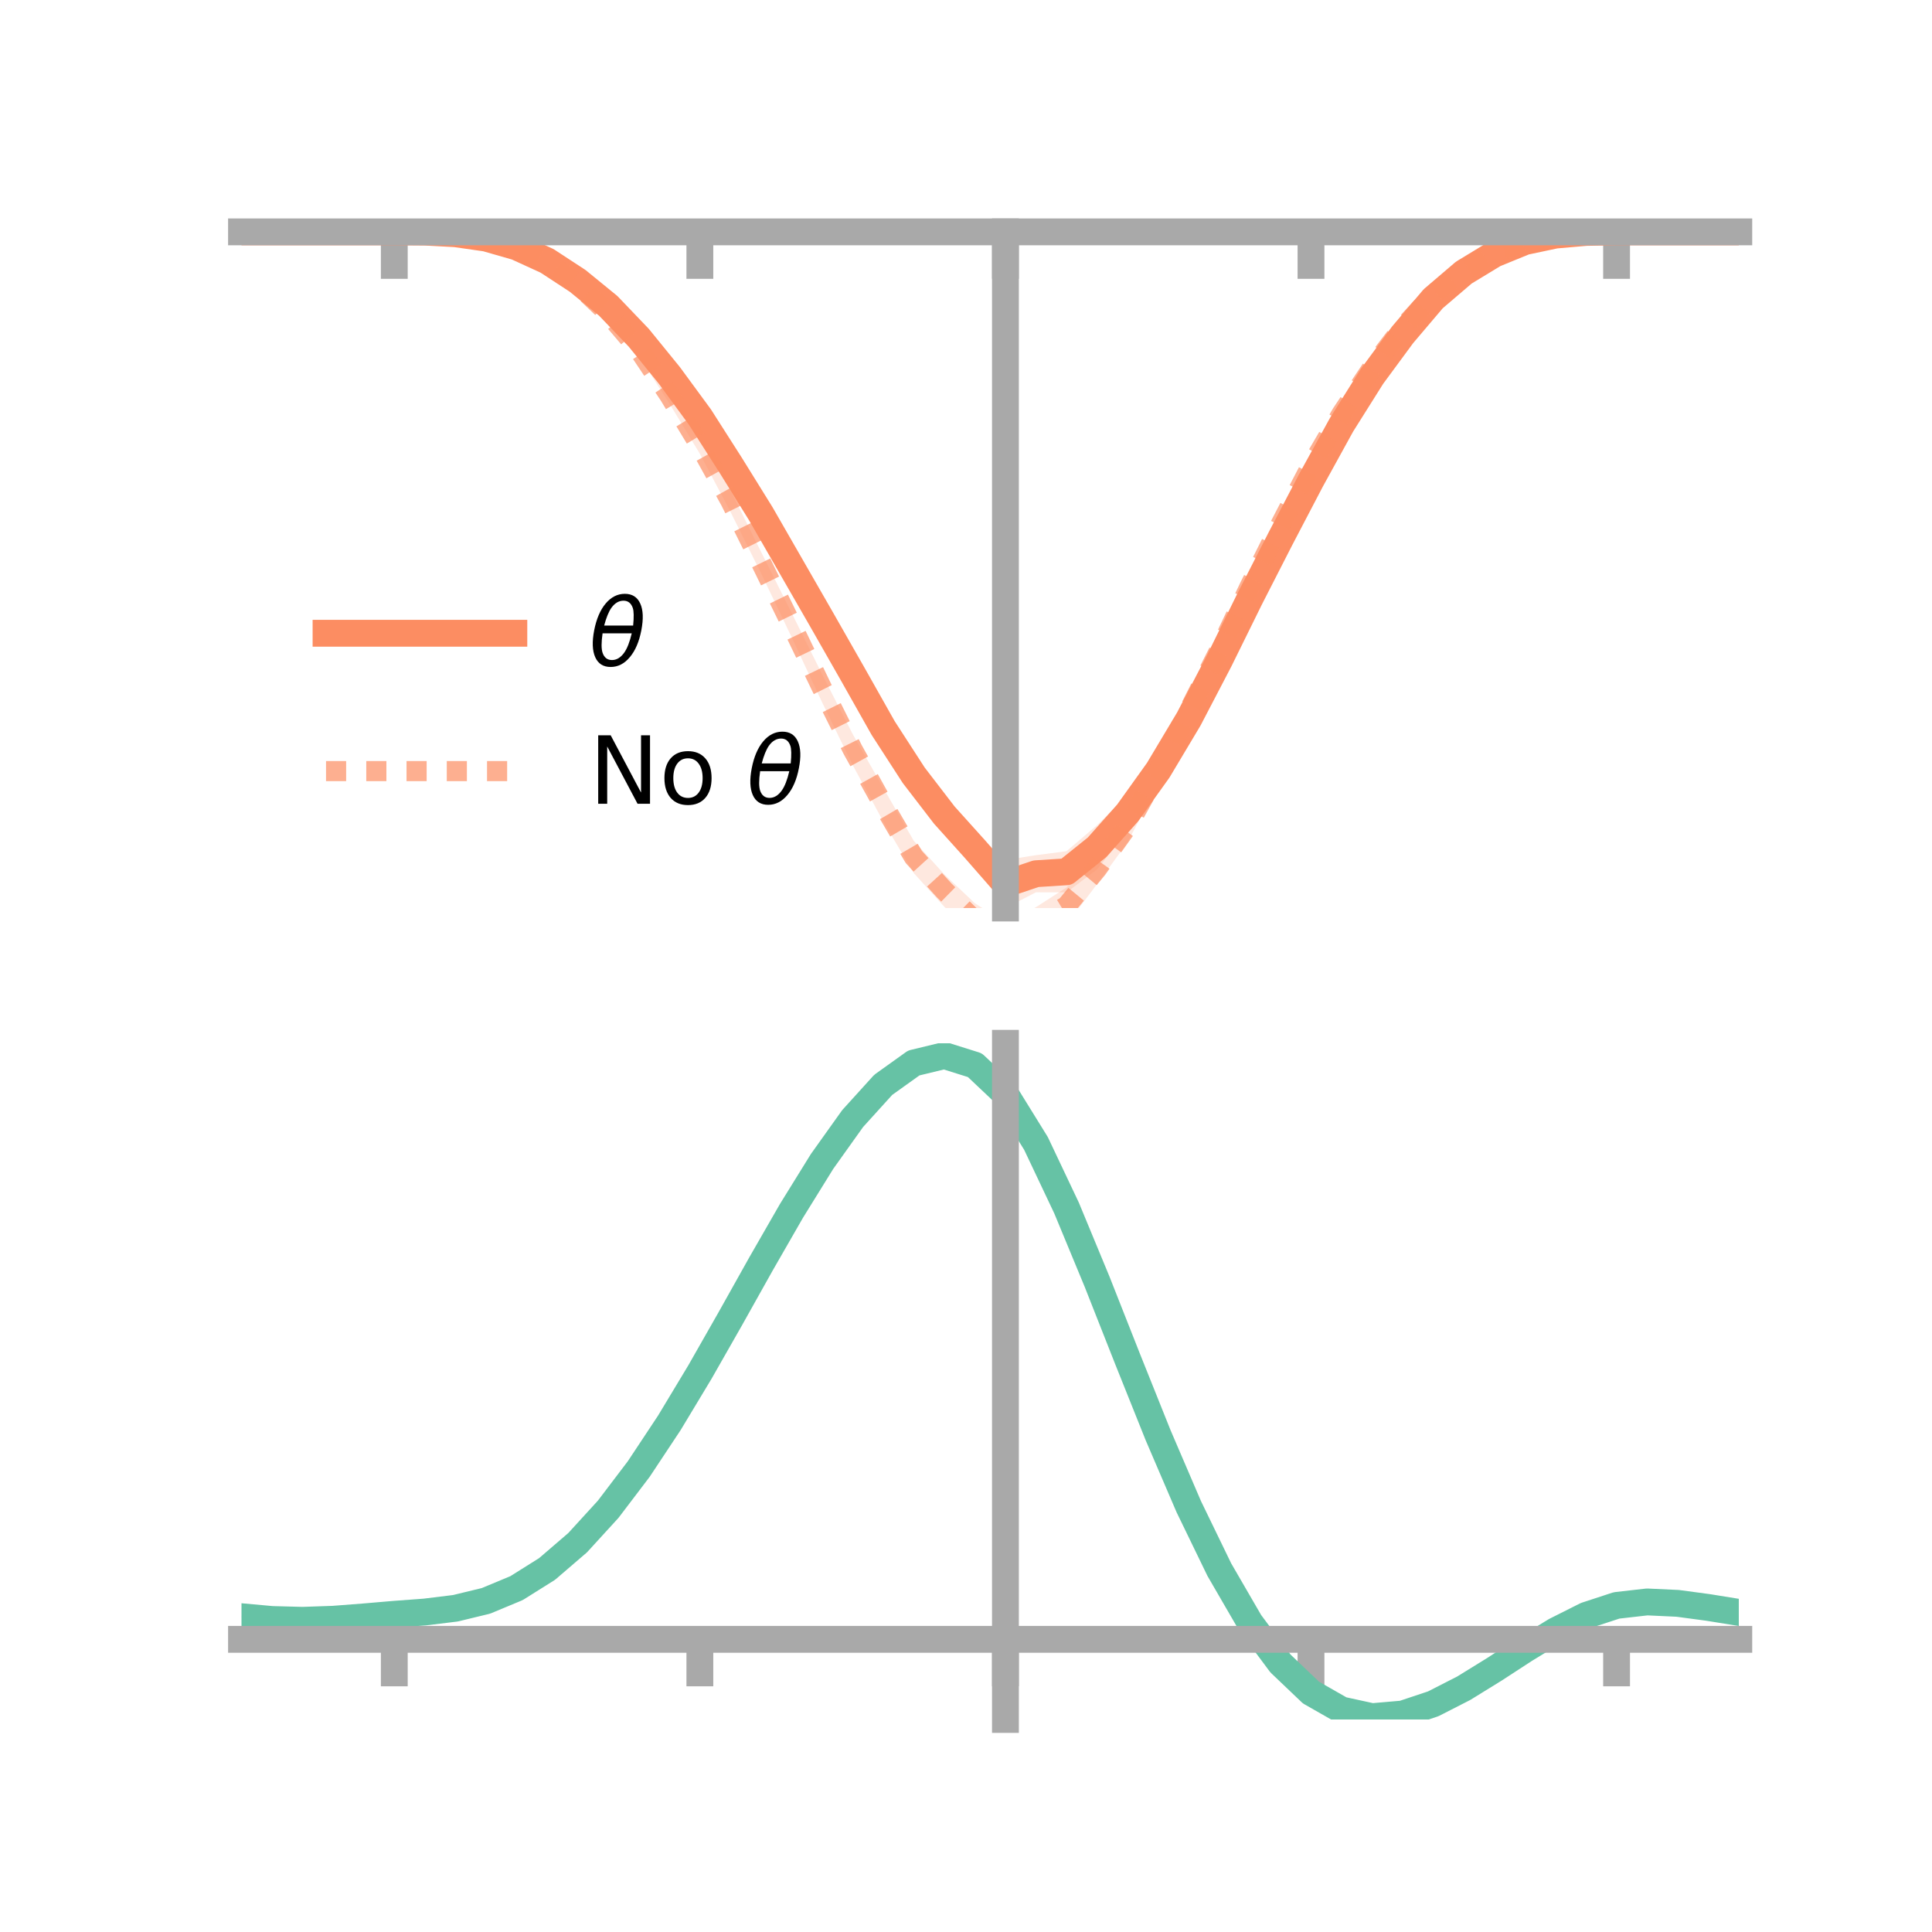 <?xml version="1.0" encoding="utf-8" standalone="no"?>
<!DOCTYPE svg PUBLIC "-//W3C//DTD SVG 1.1//EN"
  "http://www.w3.org/Graphics/SVG/1.1/DTD/svg11.dtd">
<!-- Created with matplotlib (https://matplotlib.org/) -->
<svg height="144pt" version="1.1" viewBox="0 0 144 144" width="144pt" xmlns="http://www.w3.org/2000/svg" xmlns:xlink="http://www.w3.org/1999/xlink">
 <defs>
  <style type="text/css">*{stroke-linecap:butt;stroke-linejoin:round;}</style>
 </defs>
 <g id="figure_1">
  <g id="patch_1">
   <path d="M 0 144 
L 144 144 
L 144 0 
L 0 0 
z
" style="fill:none;"/>
  </g>
  <g id="axes_1">
   <g id="patch_2">
    <path d="M 18 67.68 
L 129.6 67.68 
L 129.6 17.28 
L 18 17.28 
z
" style="fill:none;"/>
   </g>
   <g id="PolyCollection_1">
    <path clip-path="url(#p966713eb0f)" d="M 18 17.281 
L 18 17.281 
L 20.278 17.281 
L 22.555 17.281 
L 24.833 17.281 
L 27.11 17.281 
L 29.388 17.281 
L 31.665 17.28 
L 33.943 17.365 
L 36.22 17.64 
L 38.498 18.256 
L 40.776 19.218 
L 43.053 20.652 
L 45.331 22.417 
L 47.608 24.747 
L 49.886 27.469 
L 52.163 30.447 
L 54.441 33.952 
L 56.718 37.467 
L 58.996 41.298 
L 61.273 45.177 
L 63.551 49.054 
L 65.829 53.071 
L 68.106 56.582 
L 70.384 59.65 
L 72.661 62.085 
L 74.939 64.095 
L 77.216 63.74 
L 79.494 63.443 
L 81.771 61.501 
L 84.049 59.261 
L 86.327 56.151 
L 88.604 52.428 
L 90.882 48.24 
L 93.159 43.556 
L 95.437 39.257 
L 97.714 35.116 
L 99.992 31.023 
L 102.269 27.427 
L 104.547 24.533 
L 106.824 21.896 
L 109.102 20.027 
L 111.38 18.723 
L 113.657 17.889 
L 115.935 17.463 
L 118.212 17.301 
L 120.49 17.281 
L 122.767 17.281 
L 125.045 17.281 
L 127.322 17.281 
L 129.6 17.281 
L 129.6 17.281 
L 129.6 17.281 
L 127.322 17.281 
L 125.045 17.281 
L 122.767 17.281 
L 120.49 17.282 
L 118.212 17.347 
L 115.935 17.581 
L 113.657 18.121 
L 111.38 19.15 
L 109.102 20.613 
L 106.824 22.635 
L 104.547 25.364 
L 102.269 28.65 
L 99.992 32.293 
L 97.714 36.477 
L 95.437 41.047 
L 93.159 45.66 
L 90.882 50.217 
L 88.604 54.763 
L 86.327 58.668 
L 84.049 61.919 
L 81.771 64.799 
L 79.494 66.513 
L 77.216 66.506 
L 74.939 67.68 
L 72.661 64.481 
L 70.384 61.856 
L 68.106 58.995 
L 65.829 55.472 
L 63.551 51.416 
L 61.273 47.298 
L 58.996 43.251 
L 56.718 39.157 
L 54.441 35.333 
L 52.163 31.707 
L 49.886 28.482 
L 47.608 25.596 
L 45.331 23.168 
L 43.053 21.216 
L 40.776 19.67 
L 38.498 18.545 
L 36.22 17.853 
L 33.943 17.474 
L 31.665 17.318 
L 29.388 17.281 
L 27.11 17.281 
L 24.833 17.281 
L 22.555 17.281 
L 20.278 17.281 
L 18 17.281 
z
" style="fill:#fc8d62;fill-opacity:0.2;"/>
   </g>
   <g id="PolyCollection_2">
    <path clip-path="url(#p966713eb0f)" d="M 18 17.281 
L 18 17.281 
L 20.278 17.281 
L 22.555 17.281 
L 24.833 17.281 
L 27.11 17.281 
L 29.388 17.281 
L 31.665 17.281 
L 33.943 17.366 
L 36.22 17.663 
L 38.498 18.298 
L 40.776 19.332 
L 43.053 20.864 
L 45.331 22.9 
L 47.608 25.585 
L 49.886 28.854 
L 52.163 32.614 
L 54.441 36.537 
L 56.718 41.117 
L 58.996 45.665 
L 61.273 50.252 
L 63.551 54.709 
L 65.829 58.715 
L 68.106 62.665 
L 70.384 65.169 
L 72.661 67.324 
L 74.939 68.779 
L 77.216 67.614 
L 79.494 66.147 
L 81.771 63.618 
L 84.049 60.36 
L 86.327 56.544 
L 88.604 51.948 
L 90.882 47.511 
L 93.159 42.778 
L 95.437 38.336 
L 97.714 34.029 
L 99.992 30.326 
L 102.269 26.884 
L 104.547 24.056 
L 106.824 21.615 
L 109.102 19.918 
L 111.38 18.633 
L 113.657 17.862 
L 115.935 17.451 
L 118.212 17.301 
L 120.49 17.281 
L 122.767 17.281 
L 125.045 17.281 
L 127.322 17.281 
L 129.6 17.281 
L 129.6 17.281 
L 129.6 17.281 
L 127.322 17.281 
L 125.045 17.281 
L 122.767 17.281 
L 120.49 17.282 
L 118.212 17.34 
L 115.935 17.577 
L 113.657 18.074 
L 111.38 19.049 
L 109.102 20.357 
L 106.824 22.285 
L 104.547 24.803 
L 102.269 27.95 
L 99.992 31.347 
L 97.714 35.419 
L 95.437 39.873 
L 93.159 44.571 
L 90.882 49.426 
L 88.604 54.014 
L 86.327 58.405 
L 84.049 62.77 
L 81.771 65.896 
L 79.494 68.894 
L 77.216 70.194 
L 74.939 71.686 
L 72.661 69.899 
L 70.384 67.585 
L 68.106 65.073 
L 65.829 61.224 
L 63.551 57.018 
L 61.273 52.345 
L 58.996 47.476 
L 56.718 42.716 
L 54.441 38.139 
L 52.163 33.819 
L 49.886 30.063 
L 47.608 26.516 
L 45.331 23.827 
L 43.053 21.53 
L 40.776 19.692 
L 38.498 18.595 
L 36.22 17.853 
L 33.943 17.47 
L 31.665 17.31 
L 29.388 17.281 
L 27.11 17.281 
L 24.833 17.281 
L 22.555 17.281 
L 20.278 17.281 
L 18 17.281 
z
" style="fill:#fc8d62;fill-opacity:0.2;"/>
   </g>
   <g id="matplotlib.axis_1">
    <g id="xtick_1">
     <g id="line2d_1">
      <defs>
       <path d="M 0 0 
L 0 3.5 
" id="m33f902a8e6" style="stroke:#a9a9a9;stroke-width:2;"/>
      </defs>
      <g>
       <use style="fill:#a9a9a9;stroke:#a9a9a9;stroke-width:2;" x="29.388" xlink:href="#m33f902a8e6" y="17.281"/>
      </g>
     </g>
    </g>
    <g id="xtick_2">
     <g id="line2d_2">
      <g>
       <use style="fill:#a9a9a9;stroke:#a9a9a9;stroke-width:2;" x="52.163" xlink:href="#m33f902a8e6" y="17.281"/>
      </g>
     </g>
    </g>
    <g id="xtick_3">
     <g id="line2d_3">
      <g>
       <use style="fill:#a9a9a9;stroke:#a9a9a9;stroke-width:2;" x="74.939" xlink:href="#m33f902a8e6" y="17.281"/>
      </g>
     </g>
    </g>
    <g id="xtick_4">
     <g id="line2d_4">
      <g>
       <use style="fill:#a9a9a9;stroke:#a9a9a9;stroke-width:2;" x="97.714" xlink:href="#m33f902a8e6" y="17.281"/>
      </g>
     </g>
    </g>
    <g id="xtick_5">
     <g id="line2d_5">
      <g>
       <use style="fill:#a9a9a9;stroke:#a9a9a9;stroke-width:2;" x="120.49" xlink:href="#m33f902a8e6" y="17.281"/>
      </g>
     </g>
    </g>
   </g>
   <g id="matplotlib.axis_2"/>
   <g id="line2d_6">
    <path clip-path="url(#p966713eb0f)" d="M 18 17.281 
L 20.278 17.281 
L 22.555 17.281 
L 24.833 17.281 
L 27.11 17.281 
L 29.388 17.281 
L 31.665 17.299 
L 33.943 17.42 
L 36.22 17.747 
L 38.498 18.401 
L 40.776 19.444 
L 43.053 20.934 
L 45.331 22.793 
L 47.608 25.172 
L 49.886 27.975 
L 52.163 31.077 
L 54.441 34.643 
L 56.718 38.312 
L 58.996 42.275 
L 61.273 46.238 
L 63.551 50.235 
L 65.829 54.271 
L 68.106 57.789 
L 70.384 60.753 
L 72.661 63.283 
L 74.939 65.888 
L 77.216 65.123 
L 79.494 64.978 
L 81.771 63.15 
L 84.049 60.59 
L 86.327 57.409 
L 88.604 53.596 
L 90.882 49.229 
L 93.159 44.608 
L 95.437 40.152 
L 97.714 35.797 
L 99.992 31.658 
L 102.269 28.039 
L 104.547 24.948 
L 106.824 22.266 
L 109.102 20.32 
L 111.38 18.936 
L 113.657 18.005 
L 115.935 17.522 
L 118.212 17.324 
L 120.49 17.281 
L 122.767 17.281 
L 125.045 17.281 
L 127.322 17.281 
L 129.6 17.281 
" style="fill:none;stroke:#fc8d62;stroke-linecap:square;stroke-width:2;"/>
   </g>
   <g id="line2d_7">
    <path clip-path="url(#p966713eb0f)" d="M 18 17.281 
L 20.278 17.281 
L 22.555 17.281 
L 24.833 17.281 
L 27.11 17.281 
L 29.388 17.281 
L 31.665 17.296 
L 33.943 17.418 
L 36.22 17.758 
L 38.498 18.446 
L 40.776 19.512 
L 43.053 21.197 
L 45.331 23.363 
L 47.608 26.051 
L 49.886 29.458 
L 52.163 33.217 
L 54.441 37.338 
L 56.718 41.917 
L 58.996 46.57 
L 61.273 51.299 
L 63.551 55.863 
L 65.829 59.97 
L 68.106 63.869 
L 70.384 66.377 
L 72.661 68.612 
L 74.939 70.232 
L 77.216 68.904 
L 79.494 67.52 
L 81.771 64.757 
L 84.049 61.565 
L 86.327 57.474 
L 88.604 52.981 
L 90.882 48.468 
L 93.159 43.675 
L 95.437 39.104 
L 97.714 34.724 
L 99.992 30.837 
L 102.269 27.417 
L 104.547 24.43 
L 106.824 21.95 
L 109.102 20.137 
L 111.38 18.841 
L 113.657 17.968 
L 115.935 17.514 
L 118.212 17.32 
L 120.49 17.282 
L 122.767 17.281 
L 125.045 17.281 
L 127.322 17.281 
L 129.6 17.281 
" style="fill:none;stroke:#fc8d62;stroke-dasharray:1.5,1.5;stroke-dashoffset:0;stroke-opacity:0.7;stroke-width:1.5;"/>
   </g>
   <g id="patch_3">
    <path d="M 74.939 67.68 
L 74.939 17.28 
" style="fill:none;stroke:#a9a9a9;stroke-linecap:square;stroke-linejoin:miter;stroke-width:2;"/>
   </g>
   <g id="patch_4">
    <path d="M 129.6 67.68 
L 129.6 17.28 
" style="fill:none;"/>
   </g>
   <g id="patch_5">
    <path d="M 18 17.281 
L 129.6 17.281 
" style="fill:none;stroke:#a9a9a9;stroke-linecap:square;stroke-linejoin:miter;stroke-width:2;"/>
   </g>
   <g id="patch_6">
    <path d="M 18 17.28 
L 129.6 17.28 
" style="fill:none;"/>
   </g>
   <g id="legend_1">
    <g id="line2d_8">
     <path d="M 24.3 47.2 
L 38.3 47.2 
" style="fill:none;stroke:#fc8d62;stroke-linecap:square;stroke-width:2;"/>
    </g>
    <g id="line2d_9"/>
    <g id="text_1">
     <!-- $\theta$ -->
     <g transform="translate(43.9 49.65)scale(0.07 -0.07)">
      <defs>
       <path d="M 45.516 34.672 
L 14.453 34.672 
Q 12.359 20.062 14.5 13.875 
Q 17.188 6.25 24.469 6.25 
Q 31.781 6.25 37.359 13.922 
Q 42.234 20.656 45.516 34.672 
z
M 47.016 42.969 
Q 48.344 56.844 46.625 61.719 
Q 43.953 69.438 36.766 69.438 
Q 29.297 69.438 23.828 61.812 
Q 19.531 55.672 16.156 42.969 
z
M 38.188 76.766 
Q 49.906 76.766 54.594 66.406 
Q 59.281 56.109 55.719 37.844 
Q 52.203 19.625 43.453 9.281 
Q 34.766 -1.125 23.047 -1.125 
Q 11.281 -1.125 6.641 9.281 
Q 2 19.625 5.516 37.844 
Q 9.078 56.109 17.719 66.406 
Q 26.422 76.766 38.188 76.766 
z
" id="DejaVuSans-Oblique-952"/>
      </defs>
      <use transform="translate(0 0.234)" xlink:href="#DejaVuSans-Oblique-952"/>
     </g>
    </g>
    <g id="line2d_10">
     <path d="M 24.3 57.474 
L 38.3 57.474 
" style="fill:none;stroke:#fc8d62;stroke-dasharray:1.5,1.5;stroke-dashoffset:0;stroke-opacity:0.7;stroke-width:1.5;"/>
    </g>
    <g id="line2d_11"/>
    <g id="text_2">
     <!-- No $\theta$ -->
     <g transform="translate(43.9 59.924)scale(0.07 -0.07)">
      <defs>
       <path d="M 9.812 72.906 
L 23.094 72.906 
L 55.422 11.922 
L 55.422 72.906 
L 64.984 72.906 
L 64.984 0 
L 51.703 0 
L 19.391 60.984 
L 19.391 0 
L 9.812 0 
z
" id="DejaVuSans-78"/>
       <path d="M 30.609 48.391 
Q 23.391 48.391 19.188 42.75 
Q 14.984 37.109 14.984 27.297 
Q 14.984 17.484 19.156 11.844 
Q 23.344 6.203 30.609 6.203 
Q 37.797 6.203 41.984 11.859 
Q 46.188 17.531 46.188 27.297 
Q 46.188 37.016 41.984 42.703 
Q 37.797 48.391 30.609 48.391 
z
M 30.609 56 
Q 42.328 56 49.016 48.375 
Q 55.719 40.766 55.719 27.297 
Q 55.719 13.875 49.016 6.219 
Q 42.328 -1.422 30.609 -1.422 
Q 18.844 -1.422 12.172 6.219 
Q 5.516 13.875 5.516 27.297 
Q 5.516 40.766 12.172 48.375 
Q 18.844 56 30.609 56 
z
" id="DejaVuSans-111"/>
       <path id="DejaVuSans-32"/>
      </defs>
      <use transform="translate(0 0.234)" xlink:href="#DejaVuSans-78"/>
      <use transform="translate(74.805 0.234)" xlink:href="#DejaVuSans-111"/>
      <use transform="translate(135.986 0.234)" xlink:href="#DejaVuSans-32"/>
      <use transform="translate(167.773 0.234)" xlink:href="#DejaVuSans-Oblique-952"/>
     </g>
    </g>
   </g>
  </g>
  <g id="axes_2">
   <g id="patch_7">
    <path d="M 18 128.16 
L 129.6 128.16 
L 129.6 77.76 
L 18 77.76 
z
" style="fill:none;"/>
   </g>
   <g id="PolyCollection_3">
    <path clip-path="url(#p26760afd4c)" d="M 18 120.539 
L 18 120.463 
L 20.278 120.679 
L 22.555 120.74 
L 24.833 120.654 
L 27.11 120.47 
L 29.388 120.266 
L 31.665 120.092 
L 33.943 119.807 
L 36.22 119.249 
L 38.498 118.291 
L 40.776 116.841 
L 43.053 114.847 
L 45.331 112.302 
L 47.608 109.237 
L 49.886 105.719 
L 52.163 101.85 
L 54.441 97.76 
L 56.718 93.602 
L 58.996 89.552 
L 61.273 85.798 
L 63.551 82.539 
L 65.829 79.979 
L 68.106 78.32 
L 70.384 77.76 
L 72.661 78.488 
L 74.939 80.672 
L 77.216 84.404 
L 79.494 89.283 
L 81.771 94.859 
L 84.049 100.716 
L 86.327 106.49 
L 88.604 111.878 
L 90.882 116.647 
L 93.159 120.632 
L 95.437 123.737 
L 97.714 125.93 
L 99.992 127.238 
L 102.269 127.74 
L 104.547 127.549 
L 106.824 126.803 
L 109.102 125.658 
L 111.38 124.275 
L 113.657 122.819 
L 115.935 121.448 
L 118.212 120.316 
L 120.49 119.574 
L 122.767 119.318 
L 125.045 119.43 
L 127.322 119.747 
L 129.6 120.127 
L 129.6 120.23 
L 129.6 120.23 
L 127.322 119.876 
L 125.045 119.579 
L 122.767 119.48 
L 120.49 119.741 
L 118.212 120.493 
L 115.935 121.65 
L 113.657 123.064 
L 111.38 124.571 
L 109.102 126.001 
L 106.824 127.184 
L 104.547 127.954 
L 102.269 128.16 
L 99.992 127.669 
L 97.714 126.38 
L 95.437 124.233 
L 93.159 121.21 
L 90.882 117.342 
L 88.604 112.719 
L 86.327 107.496 
L 84.049 101.895 
L 81.771 96.207 
L 79.494 90.787 
L 77.216 86.044 
L 74.939 82.416 
L 72.661 80.297 
L 70.384 79.594 
L 68.106 80.137 
L 65.829 81.739 
L 63.551 84.204 
L 61.273 87.335 
L 58.996 90.936 
L 56.718 94.815 
L 54.441 98.791 
L 52.163 102.698 
L 49.886 106.392 
L 47.608 109.75 
L 45.331 112.68 
L 43.053 115.12 
L 40.776 117.041 
L 38.498 118.451 
L 36.22 119.389 
L 33.943 119.936 
L 31.665 120.211 
L 29.388 120.373 
L 27.11 120.561 
L 24.833 120.726 
L 22.555 120.797 
L 20.278 120.737 
L 18 120.539 
z
" style="fill:#66c2a5;fill-opacity:0.2;"/>
   </g>
   <g id="matplotlib.axis_3">
    <g id="xtick_6">
     <g id="line2d_12">
      <g>
       <use style="fill:#a9a9a9;stroke:#a9a9a9;stroke-width:2;" x="29.388" xlink:href="#m33f902a8e6" y="122.187"/>
      </g>
     </g>
    </g>
    <g id="xtick_7">
     <g id="line2d_13">
      <g>
       <use style="fill:#a9a9a9;stroke:#a9a9a9;stroke-width:2;" x="52.163" xlink:href="#m33f902a8e6" y="122.187"/>
      </g>
     </g>
    </g>
    <g id="xtick_8">
     <g id="line2d_14">
      <g>
       <use style="fill:#a9a9a9;stroke:#a9a9a9;stroke-width:2;" x="74.939" xlink:href="#m33f902a8e6" y="122.187"/>
      </g>
     </g>
    </g>
    <g id="xtick_9">
     <g id="line2d_15">
      <g>
       <use style="fill:#a9a9a9;stroke:#a9a9a9;stroke-width:2;" x="97.714" xlink:href="#m33f902a8e6" y="122.187"/>
      </g>
     </g>
    </g>
    <g id="xtick_10">
     <g id="line2d_16">
      <g>
       <use style="fill:#a9a9a9;stroke:#a9a9a9;stroke-width:2;" x="120.49" xlink:href="#m33f902a8e6" y="122.187"/>
      </g>
     </g>
    </g>
   </g>
   <g id="matplotlib.axis_4"/>
   <g id="line2d_17">
    <path clip-path="url(#p26760afd4c)" d="M 18 120.501 
L 20.278 120.708 
L 22.555 120.768 
L 24.833 120.69 
L 27.11 120.515 
L 29.388 120.32 
L 31.665 120.151 
L 33.943 119.871 
L 36.22 119.319 
L 38.498 118.371 
L 40.776 116.941 
L 43.053 114.984 
L 45.331 112.491 
L 47.608 109.493 
L 49.886 106.055 
L 52.163 102.274 
L 54.441 98.275 
L 56.718 94.209 
L 58.996 90.244 
L 61.273 86.566 
L 63.551 83.372 
L 65.829 80.859 
L 68.106 79.229 
L 70.384 78.677 
L 72.661 79.392 
L 74.939 81.544 
L 77.216 85.224 
L 79.494 90.035 
L 81.771 95.533 
L 84.049 101.306 
L 86.327 106.993 
L 88.604 112.298 
L 90.882 116.994 
L 93.159 120.921 
L 95.437 123.985 
L 97.714 126.155 
L 99.992 127.454 
L 102.269 127.95 
L 104.547 127.752 
L 106.824 126.993 
L 109.102 125.829 
L 111.38 124.423 
L 113.657 122.941 
L 115.935 121.549 
L 118.212 120.404 
L 120.49 119.658 
L 122.767 119.399 
L 125.045 119.505 
L 127.322 119.811 
L 129.6 120.179 
" style="fill:none;stroke:#66c2a5;stroke-linecap:square;stroke-width:2;"/>
   </g>
   <g id="patch_8">
    <path d="M 74.939 128.16 
L 74.939 77.76 
" style="fill:none;stroke:#a9a9a9;stroke-linecap:square;stroke-linejoin:miter;stroke-width:2;"/>
   </g>
   <g id="patch_9">
    <path d="M 129.6 128.16 
L 129.6 77.76 
" style="fill:none;"/>
   </g>
   <g id="patch_10">
    <path d="M 18 122.187 
L 129.6 122.187 
" style="fill:none;stroke:#a9a9a9;stroke-linecap:square;stroke-linejoin:miter;stroke-width:2;"/>
   </g>
   <g id="patch_11">
    <path d="M 18 77.76 
L 129.6 77.76 
" style="fill:none;"/>
   </g>
  </g>
 </g>
 <defs>
  <clipPath id="p966713eb0f">
   <rect height="50.4" width="111.6" x="18" y="17.28"/>
  </clipPath>
  <clipPath id="p26760afd4c">
   <rect height="50.4" width="111.6" x="18" y="77.76"/>
  </clipPath>
 </defs>
</svg>

